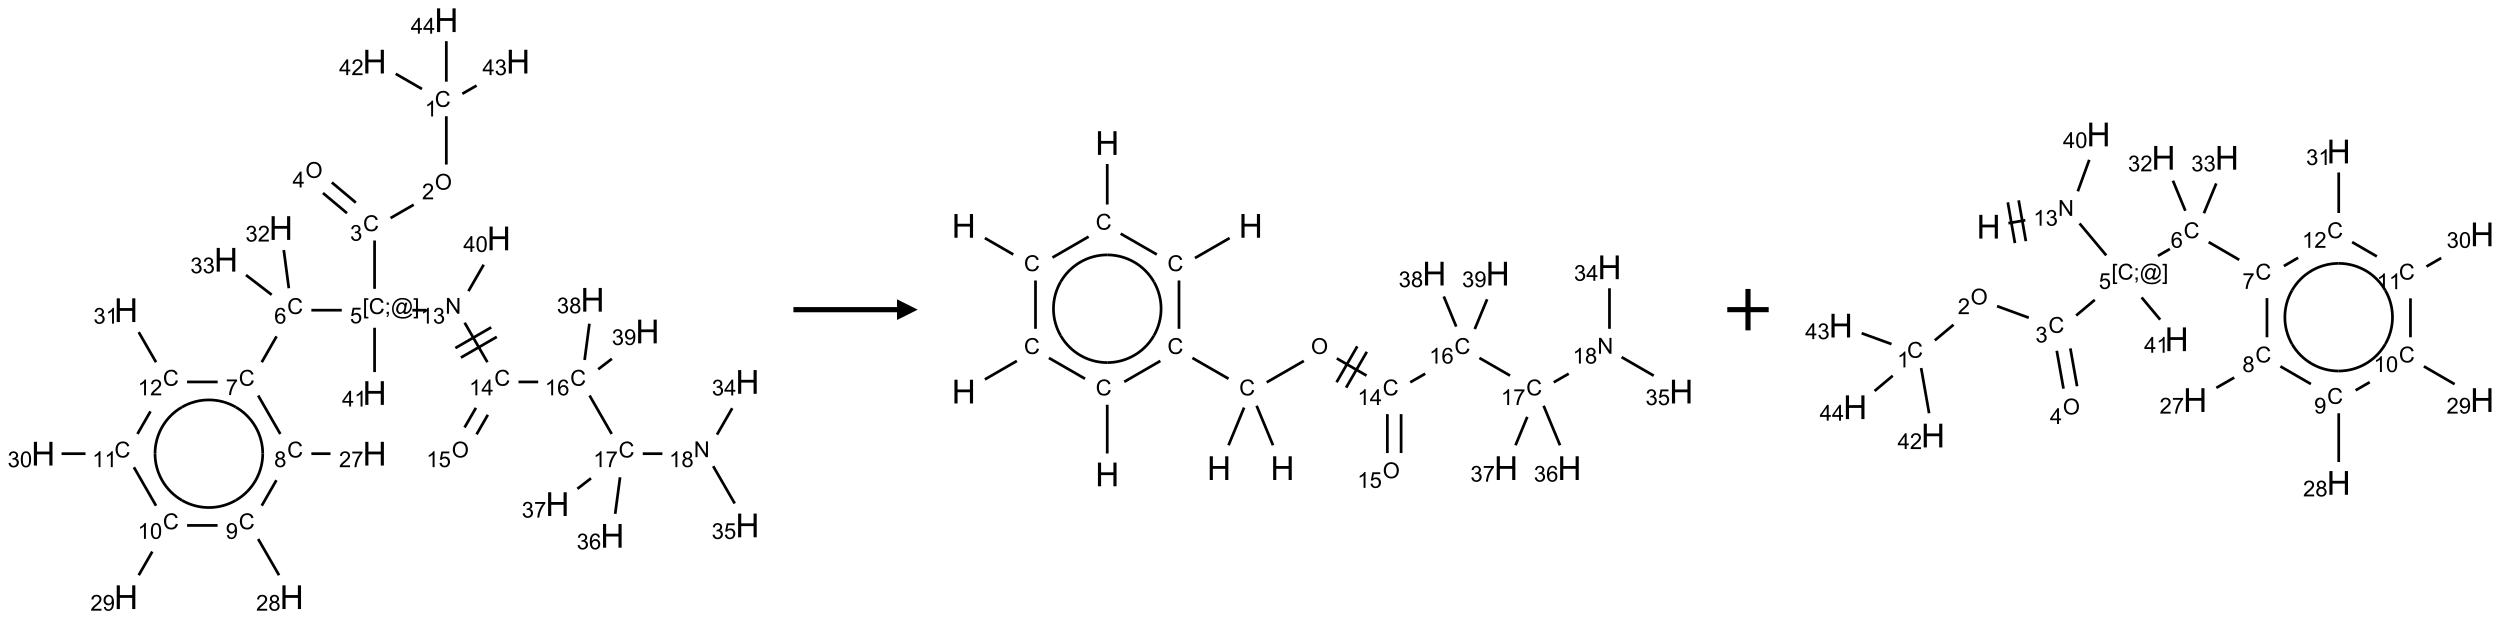 <?xml version="1.0" encoding="UTF-8"?>
<svg xmlns="http://www.w3.org/2000/svg" xmlns:xlink="http://www.w3.org/1999/xlink" width="1207" height="299" viewBox="0 0 1207 299">
<defs>
<g>
<g id="glyph-0-0">
<path d="M 1.332 0 L 1.332 -6.668 L 6.668 -6.668 L 6.668 0 Z M 1.5 -0.168 L 6.5 -0.168 L 6.5 -6.5 L 1.5 -6.5 Z M 1.5 -0.168 "/>
</g>
<g id="glyph-0-1">
<path d="M 6.27 -2.676 L 7.281 -2.422 C 7.07 -1.594 6.688 -0.961 6.137 -0.523 C 5.586 -0.086 4.914 0.129 4.121 0.129 C 3.297 0.129 2.629 -0.039 2.113 -0.371 C 1.598 -0.707 1.203 -1.191 0.934 -1.828 C 0.664 -2.465 0.531 -3.145 0.531 -3.875 C 0.531 -4.672 0.684 -5.363 0.988 -5.957 C 1.293 -6.547 1.723 -6.996 2.285 -7.305 C 2.844 -7.613 3.461 -7.766 4.137 -7.766 C 4.898 -7.766 5.543 -7.57 6.062 -7.184 C 6.582 -6.793 6.945 -6.246 7.152 -5.543 L 6.156 -5.309 C 5.98 -5.863 5.723 -6.266 5.387 -6.52 C 5.051 -6.773 4.625 -6.902 4.113 -6.902 C 3.527 -6.902 3.039 -6.762 2.645 -6.48 C 2.25 -6.199 1.973 -5.82 1.812 -5.348 C 1.652 -4.871 1.574 -4.383 1.574 -3.879 C 1.574 -3.23 1.668 -2.664 1.855 -2.18 C 2.047 -1.695 2.34 -1.332 2.738 -1.094 C 3.137 -0.855 3.57 -0.734 4.035 -0.734 C 4.602 -0.734 5.082 -0.898 5.473 -1.223 C 5.867 -1.551 6.133 -2.035 6.27 -2.676 Z M 6.27 -2.676 "/>
</g>
<g id="glyph-0-2">
<path d="M 3.973 0 L 3.035 0 L 3.035 -5.973 C 2.809 -5.758 2.516 -5.543 2.148 -5.328 C 1.781 -5.113 1.453 -4.953 1.16 -4.844 L 1.16 -5.75 C 1.684 -5.996 2.145 -6.297 2.535 -6.645 C 2.93 -6.996 3.207 -7.336 3.371 -7.668 L 3.973 -7.668 Z M 3.973 0 "/>
</g>
<g id="glyph-0-3">
<path d="M 0.516 -3.719 C 0.516 -4.984 0.855 -5.977 1.535 -6.695 C 2.215 -7.414 3.094 -7.77 4.172 -7.77 C 4.875 -7.77 5.512 -7.602 6.078 -7.266 C 6.645 -6.93 7.074 -6.461 7.371 -5.855 C 7.668 -5.254 7.816 -4.57 7.816 -3.809 C 7.816 -3.035 7.66 -2.34 7.348 -1.73 C 7.035 -1.117 6.594 -0.656 6.02 -0.34 C 5.449 -0.027 4.828 0.129 4.168 0.129 C 3.449 0.129 2.805 -0.043 2.238 -0.391 C 1.672 -0.738 1.246 -1.211 0.953 -1.812 C 0.66 -2.414 0.516 -3.047 0.516 -3.719 Z M 1.559 -3.703 C 1.559 -2.781 1.805 -2.059 2.301 -1.527 C 2.793 -1 3.414 -0.734 4.16 -0.734 C 4.922 -0.734 5.547 -1 6.039 -1.535 C 6.531 -2.07 6.777 -2.828 6.777 -3.812 C 6.777 -4.434 6.672 -4.977 6.461 -5.441 C 6.25 -5.902 5.945 -6.262 5.539 -6.52 C 5.133 -6.773 4.68 -6.902 4.176 -6.902 C 3.461 -6.902 2.848 -6.656 2.332 -6.164 C 1.816 -5.672 1.559 -4.852 1.559 -3.703 Z M 1.559 -3.703 "/>
</g>
<g id="glyph-0-4">
<path d="M 5.371 -0.902 L 5.371 0 L 0.324 0 C 0.316 -0.227 0.352 -0.441 0.434 -0.652 C 0.562 -0.996 0.766 -1.332 1.051 -1.668 C 1.332 -2 1.742 -2.387 2.277 -2.824 C 3.105 -3.504 3.668 -4.043 3.957 -4.441 C 4.25 -4.84 4.395 -5.215 4.395 -5.566 C 4.395 -5.938 4.262 -6.254 3.996 -6.508 C 3.73 -6.762 3.387 -6.891 2.957 -6.891 C 2.508 -6.891 2.145 -6.754 1.875 -6.484 C 1.605 -6.215 1.469 -5.84 1.465 -5.359 L 0.5 -5.457 C 0.566 -6.176 0.812 -6.727 1.246 -7.102 C 1.676 -7.477 2.254 -7.668 2.98 -7.668 C 3.711 -7.668 4.293 -7.465 4.719 -7.059 C 5.145 -6.652 5.359 -6.148 5.359 -5.547 C 5.359 -5.242 5.297 -4.941 5.172 -4.645 C 5.047 -4.352 4.84 -4.039 4.551 -3.715 C 4.262 -3.387 3.777 -2.938 3.105 -2.371 C 2.543 -1.898 2.18 -1.578 2.02 -1.41 C 1.859 -1.242 1.73 -1.07 1.625 -0.902 Z M 5.371 -0.902 "/>
</g>
<g id="glyph-0-5">
<path d="M 0.449 -2.016 L 1.387 -2.141 C 1.492 -1.609 1.676 -1.227 1.934 -0.992 C 2.191 -0.758 2.508 -0.641 2.879 -0.641 C 3.32 -0.641 3.695 -0.793 3.996 -1.098 C 4.301 -1.402 4.453 -1.781 4.453 -2.234 C 4.453 -2.664 4.312 -3.02 4.031 -3.301 C 3.75 -3.578 3.391 -3.719 2.957 -3.719 C 2.781 -3.719 2.562 -3.684 2.297 -3.613 L 2.402 -4.438 C 2.465 -4.43 2.516 -4.426 2.551 -4.426 C 2.949 -4.426 3.312 -4.531 3.629 -4.738 C 3.949 -4.949 4.109 -5.27 4.109 -5.703 C 4.109 -6.047 3.992 -6.332 3.762 -6.559 C 3.527 -6.785 3.227 -6.895 2.859 -6.895 C 2.496 -6.895 2.191 -6.781 1.949 -6.551 C 1.707 -6.324 1.547 -5.98 1.48 -5.52 L 0.543 -5.688 C 0.656 -6.316 0.918 -6.805 1.324 -7.148 C 1.73 -7.492 2.234 -7.668 2.84 -7.668 C 3.254 -7.668 3.641 -7.578 3.988 -7.398 C 4.34 -7.219 4.609 -6.977 4.793 -6.668 C 4.98 -6.359 5.074 -6.031 5.074 -5.684 C 5.074 -5.352 4.984 -5.051 4.809 -4.781 C 4.629 -4.512 4.367 -4.297 4.02 -4.137 C 4.473 -4.031 4.824 -3.816 5.074 -3.488 C 5.324 -3.16 5.449 -2.75 5.449 -2.254 C 5.449 -1.59 5.203 -1.023 4.719 -0.559 C 4.234 -0.098 3.617 0.137 2.875 0.137 C 2.203 0.137 1.648 -0.062 1.207 -0.465 C 0.762 -0.863 0.512 -1.379 0.449 -2.016 Z M 0.449 -2.016 "/>
</g>
<g id="glyph-0-6">
<path d="M 3.449 0 L 3.449 -1.828 L 0.137 -1.828 L 0.137 -2.688 L 3.621 -7.637 L 4.387 -7.637 L 4.387 -2.688 L 5.418 -2.688 L 5.418 -1.828 L 4.387 -1.828 L 4.387 0 Z M 3.449 -2.688 L 3.449 -6.129 L 1.059 -2.688 Z M 3.449 -2.688 "/>
</g>
<g id="glyph-0-7">
<path d="M 0.723 2.121 L 0.723 -7.637 L 2.793 -7.637 L 2.793 -6.859 L 1.66 -6.859 L 1.66 1.344 L 2.793 1.344 L 2.793 2.121 Z M 0.723 2.121 "/>
</g>
<g id="glyph-0-8">
<path d="M 0.949 -4.465 L 0.949 -5.531 L 2.016 -5.531 L 2.016 -4.465 Z M 0.949 0 L 0.949 -1.066 L 2.016 -1.066 L 2.016 0 C 2.016 0.391 1.945 0.711 1.809 0.949 C 1.668 1.191 1.449 1.379 1.145 1.512 L 0.887 1.109 C 1.082 1.023 1.23 0.895 1.324 0.727 C 1.418 0.559 1.469 0.316 1.48 0 Z M 0.949 0 "/>
</g>
<g id="glyph-0-9">
<path d="M 6.047 -0.848 C 5.82 -0.59 5.57 -0.379 5.289 -0.223 C 5.008 -0.062 4.73 0.016 4.449 0.016 C 4.141 0.016 3.84 -0.074 3.547 -0.254 C 3.254 -0.434 3.02 -0.715 2.836 -1.09 C 2.652 -1.465 2.562 -1.875 2.562 -2.324 C 2.562 -2.875 2.703 -3.43 2.988 -3.98 C 3.27 -4.535 3.621 -4.953 4.043 -5.23 C 4.461 -5.508 4.871 -5.645 5.266 -5.645 C 5.566 -5.645 5.855 -5.566 6.129 -5.41 C 6.402 -5.25 6.641 -5.012 6.84 -4.688 L 7.016 -5.496 L 7.949 -5.496 L 7.199 -2 C 7.094 -1.516 7.043 -1.246 7.043 -1.191 C 7.043 -1.098 7.078 -1.02 7.148 -0.949 C 7.219 -0.883 7.305 -0.848 7.406 -0.848 C 7.59 -0.848 7.832 -0.953 8.129 -1.168 C 8.527 -1.445 8.84 -1.816 9.07 -2.285 C 9.301 -2.75 9.418 -3.234 9.418 -3.73 C 9.418 -4.309 9.27 -4.852 8.973 -5.355 C 8.676 -5.859 8.23 -6.262 7.645 -6.562 C 7.055 -6.863 6.406 -7.016 5.691 -7.016 C 4.879 -7.016 4.137 -6.824 3.465 -6.445 C 2.793 -6.066 2.273 -5.52 1.902 -4.809 C 1.535 -4.098 1.348 -3.34 1.348 -2.527 C 1.348 -1.676 1.535 -0.941 1.902 -0.328 C 2.273 0.285 2.809 0.742 3.508 1.035 C 4.207 1.328 4.984 1.473 5.832 1.473 C 6.742 1.473 7.504 1.32 8.121 1.016 C 8.734 0.711 9.195 0.34 9.5 -0.098 L 10.441 -0.098 C 10.266 0.266 9.961 0.637 9.531 1.016 C 9.102 1.395 8.59 1.695 7.996 1.914 C 7.402 2.133 6.688 2.246 5.848 2.246 C 5.078 2.246 4.367 2.145 3.715 1.949 C 3.066 1.75 2.512 1.453 2.051 1.055 C 1.594 0.656 1.25 0.199 1.016 -0.316 C 0.723 -0.973 0.578 -1.684 0.578 -2.441 C 0.578 -3.289 0.75 -4.098 1.098 -4.863 C 1.523 -5.805 2.125 -6.527 2.902 -7.027 C 3.684 -7.527 4.629 -7.777 5.738 -7.777 C 6.602 -7.777 7.375 -7.602 8.059 -7.246 C 8.746 -6.895 9.285 -6.371 9.684 -5.672 C 10.02 -5.07 10.188 -4.418 10.188 -3.715 C 10.188 -2.707 9.832 -1.812 9.125 -1.031 C 8.492 -0.328 7.801 0.02 7.051 0.02 C 6.812 0.02 6.617 -0.016 6.473 -0.09 C 6.324 -0.16 6.215 -0.266 6.145 -0.402 C 6.102 -0.488 6.066 -0.637 6.047 -0.848 Z M 3.527 -2.262 C 3.527 -1.785 3.641 -1.414 3.863 -1.152 C 4.09 -0.887 4.348 -0.754 4.641 -0.754 C 4.836 -0.754 5.039 -0.812 5.254 -0.93 C 5.469 -1.047 5.676 -1.219 5.871 -1.449 C 6.066 -1.676 6.23 -1.969 6.355 -2.32 C 6.48 -2.672 6.543 -3.027 6.543 -3.379 C 6.543 -3.852 6.426 -4.219 6.191 -4.48 C 5.957 -4.738 5.672 -4.871 5.332 -4.871 C 5.109 -4.871 4.902 -4.812 4.707 -4.699 C 4.512 -4.586 4.32 -4.406 4.137 -4.156 C 3.953 -3.906 3.805 -3.602 3.691 -3.246 C 3.582 -2.887 3.527 -2.559 3.527 -2.262 Z M 3.527 -2.262 "/>
</g>
<g id="glyph-0-10">
<path d="M 2.27 2.121 L 0.203 2.121 L 0.203 1.344 L 1.332 1.344 L 1.332 -6.859 L 0.203 -6.859 L 0.203 -7.637 L 2.27 -7.637 Z M 2.27 2.121 "/>
</g>
<g id="glyph-0-11">
<path d="M 0.441 -2 L 1.426 -2.082 C 1.5 -1.605 1.668 -1.242 1.934 -1.004 C 2.199 -0.762 2.52 -0.641 2.895 -0.641 C 3.348 -0.641 3.73 -0.812 4.043 -1.152 C 4.355 -1.492 4.512 -1.941 4.512 -2.504 C 4.512 -3.039 4.359 -3.461 4.059 -3.77 C 3.758 -4.078 3.367 -4.234 2.879 -4.234 C 2.578 -4.234 2.305 -4.164 2.062 -4.027 C 1.82 -3.891 1.629 -3.715 1.488 -3.496 L 0.609 -3.609 L 1.348 -7.531 L 5.145 -7.531 L 5.145 -6.637 L 2.098 -6.637 L 1.688 -4.582 C 2.145 -4.902 2.625 -5.062 3.129 -5.062 C 3.797 -5.062 4.359 -4.832 4.816 -4.371 C 5.277 -3.91 5.504 -3.312 5.504 -2.59 C 5.504 -1.898 5.305 -1.301 4.902 -0.797 C 4.41 -0.18 3.742 0.129 2.895 0.129 C 2.199 0.129 1.633 -0.062 1.195 -0.453 C 0.758 -0.844 0.504 -1.359 0.441 -2 Z M 0.441 -2 "/>
</g>
<g id="glyph-0-12">
<path d="M 5.309 -5.766 L 4.375 -5.691 C 4.293 -6.059 4.172 -6.328 4.02 -6.496 C 3.766 -6.762 3.453 -6.895 3.082 -6.895 C 2.785 -6.895 2.523 -6.812 2.297 -6.645 C 2 -6.43 1.77 -6.117 1.598 -5.703 C 1.43 -5.289 1.34 -4.703 1.332 -3.938 C 1.559 -4.281 1.836 -4.535 2.16 -4.703 C 2.488 -4.871 2.828 -4.953 3.188 -4.953 C 3.812 -4.953 4.344 -4.723 4.785 -4.262 C 5.223 -3.801 5.441 -3.207 5.441 -2.48 C 5.441 -2 5.34 -1.555 5.133 -1.145 C 4.926 -0.73 4.641 -0.418 4.281 -0.199 C 3.922 0.02 3.512 0.129 3.051 0.129 C 2.27 0.129 1.633 -0.156 1.141 -0.73 C 0.648 -1.305 0.402 -2.254 0.402 -3.574 C 0.402 -5.051 0.672 -6.121 1.219 -6.793 C 1.695 -7.375 2.336 -7.668 3.141 -7.668 C 3.742 -7.668 4.234 -7.5 4.617 -7.16 C 5 -6.824 5.23 -6.359 5.309 -5.766 Z M 1.48 -2.473 C 1.48 -2.152 1.547 -1.844 1.684 -1.547 C 1.82 -1.25 2.016 -1.027 2.262 -0.871 C 2.508 -0.719 2.766 -0.641 3.035 -0.641 C 3.434 -0.641 3.773 -0.801 4.059 -1.121 C 4.344 -1.441 4.484 -1.875 4.484 -2.422 C 4.484 -2.949 4.344 -3.367 4.062 -3.668 C 3.781 -3.973 3.426 -4.125 3 -4.125 C 2.578 -4.125 2.219 -3.973 1.922 -3.668 C 1.625 -3.363 1.48 -2.969 1.48 -2.473 Z M 1.48 -2.473 "/>
</g>
<g id="glyph-0-13">
<path d="M 0.504 -6.637 L 0.504 -7.535 L 5.449 -7.535 L 5.449 -6.809 C 4.961 -6.289 4.48 -5.602 4.004 -4.746 C 3.527 -3.887 3.156 -3.004 2.895 -2.098 C 2.707 -1.461 2.59 -0.762 2.535 0 L 1.574 0 C 1.582 -0.602 1.703 -1.328 1.926 -2.176 C 2.152 -3.027 2.477 -3.848 2.898 -4.637 C 3.32 -5.426 3.77 -6.094 4.246 -6.637 Z M 0.504 -6.637 "/>
</g>
<g id="glyph-0-14">
<path d="M 1.887 -4.141 C 1.496 -4.281 1.207 -4.484 1.02 -4.75 C 0.832 -5.016 0.738 -5.328 0.738 -5.699 C 0.738 -6.254 0.938 -6.719 1.34 -7.098 C 1.738 -7.477 2.27 -7.668 2.934 -7.668 C 3.598 -7.668 4.137 -7.473 4.543 -7.086 C 4.949 -6.699 5.152 -6.227 5.152 -5.672 C 5.152 -5.316 5.059 -5.008 4.871 -4.746 C 4.688 -4.484 4.406 -4.281 4.027 -4.141 C 4.496 -3.988 4.852 -3.742 5.098 -3.402 C 5.34 -3.062 5.465 -2.656 5.465 -2.184 C 5.465 -1.531 5.234 -0.98 4.77 -0.535 C 4.309 -0.09 3.703 0.129 2.949 0.129 C 2.195 0.129 1.586 -0.094 1.125 -0.539 C 0.664 -0.984 0.434 -1.543 0.434 -2.207 C 0.434 -2.703 0.559 -3.121 0.809 -3.457 C 1.062 -3.793 1.422 -4.02 1.887 -4.141 Z M 1.699 -5.73 C 1.699 -5.367 1.812 -5.074 2.047 -4.844 C 2.281 -4.613 2.582 -4.5 2.953 -4.5 C 3.312 -4.5 3.609 -4.613 3.84 -4.84 C 4.07 -5.066 4.188 -5.348 4.188 -5.676 C 4.188 -6.02 4.07 -6.309 3.832 -6.543 C 3.594 -6.777 3.297 -6.895 2.941 -6.895 C 2.586 -6.895 2.289 -6.781 2.051 -6.551 C 1.816 -6.324 1.699 -6.047 1.699 -5.73 Z M 1.395 -2.203 C 1.395 -1.938 1.461 -1.676 1.586 -1.426 C 1.711 -1.176 1.902 -0.984 2.152 -0.848 C 2.402 -0.711 2.672 -0.641 2.957 -0.641 C 3.406 -0.641 3.777 -0.785 4.066 -1.074 C 4.359 -1.363 4.504 -1.727 4.504 -2.172 C 4.504 -2.625 4.355 -2.996 4.055 -3.293 C 3.754 -3.586 3.379 -3.734 2.926 -3.734 C 2.484 -3.734 2.121 -3.59 1.832 -3.297 C 1.543 -3.004 1.395 -2.641 1.395 -2.203 Z M 1.395 -2.203 "/>
</g>
<g id="glyph-0-15">
<path d="M 0.582 -1.766 L 1.484 -1.848 C 1.562 -1.426 1.707 -1.117 1.922 -0.926 C 2.137 -0.734 2.414 -0.641 2.75 -0.641 C 3.039 -0.641 3.289 -0.707 3.508 -0.84 C 3.727 -0.973 3.902 -1.148 4.043 -1.367 C 4.18 -1.586 4.297 -1.887 4.391 -2.262 C 4.484 -2.637 4.531 -3.016 4.531 -3.406 C 4.531 -3.449 4.531 -3.512 4.527 -3.594 C 4.34 -3.297 4.082 -3.055 3.758 -2.867 C 3.434 -2.68 3.082 -2.59 2.703 -2.59 C 2.07 -2.59 1.535 -2.816 1.098 -3.277 C 0.66 -3.734 0.441 -4.34 0.441 -5.09 C 0.441 -5.863 0.672 -6.484 1.129 -6.957 C 1.586 -7.43 2.156 -7.668 2.844 -7.668 C 3.34 -7.668 3.793 -7.531 4.207 -7.266 C 4.617 -7 4.93 -6.617 5.145 -6.121 C 5.355 -5.629 5.465 -4.91 5.465 -3.973 C 5.465 -2.996 5.359 -2.223 5.145 -1.645 C 4.934 -1.066 4.617 -0.625 4.199 -0.324 C 3.781 -0.02 3.293 0.129 2.73 0.129 C 2.133 0.129 1.645 -0.035 1.266 -0.367 C 0.887 -0.699 0.66 -1.164 0.582 -1.766 Z M 4.422 -5.137 C 4.422 -5.676 4.277 -6.102 3.992 -6.418 C 3.707 -6.734 3.359 -6.891 2.957 -6.891 C 2.543 -6.891 2.18 -6.719 1.871 -6.379 C 1.562 -6.039 1.406 -5.598 1.406 -5.059 C 1.406 -4.57 1.555 -4.176 1.848 -3.871 C 2.141 -3.566 2.5 -3.418 2.934 -3.418 C 3.367 -3.418 3.723 -3.57 4.004 -3.871 C 4.281 -4.176 4.422 -4.598 4.422 -5.137 Z M 4.422 -5.137 "/>
</g>
<g id="glyph-0-16">
<path d="M 0.441 -3.766 C 0.441 -4.668 0.535 -5.395 0.723 -5.945 C 0.906 -6.496 1.184 -6.922 1.551 -7.219 C 1.918 -7.516 2.375 -7.668 2.934 -7.668 C 3.344 -7.668 3.703 -7.586 4.012 -7.418 C 4.32 -7.254 4.574 -7.016 4.777 -6.707 C 4.977 -6.395 5.137 -6.016 5.25 -5.57 C 5.363 -5.125 5.422 -4.523 5.422 -3.766 C 5.422 -2.871 5.328 -2.148 5.145 -1.598 C 4.961 -1.047 4.688 -0.621 4.32 -0.32 C 3.953 -0.02 3.492 0.129 2.934 0.129 C 2.195 0.129 1.617 -0.133 1.199 -0.66 C 0.695 -1.297 0.441 -2.332 0.441 -3.766 Z M 1.406 -3.766 C 1.406 -2.512 1.555 -1.68 1.848 -1.262 C 2.141 -0.848 2.5 -0.641 2.934 -0.641 C 3.363 -0.641 3.727 -0.848 4.02 -1.266 C 4.312 -1.684 4.457 -2.516 4.457 -3.766 C 4.457 -5.023 4.312 -5.859 4.02 -6.27 C 3.727 -6.684 3.359 -6.891 2.922 -6.891 C 2.492 -6.891 2.148 -6.707 1.891 -6.344 C 1.566 -5.879 1.406 -5.02 1.406 -3.766 Z M 1.406 -3.766 "/>
</g>
<g id="glyph-0-17">
<path d="M 0.812 0 L 0.812 -7.637 L 1.848 -7.637 L 5.859 -1.641 L 5.859 -7.637 L 6.828 -7.637 L 6.828 0 L 5.793 0 L 1.781 -6 L 1.781 0 Z M 0.812 0 "/>
</g>
<g id="glyph-1-0">
<path d="M 2 0 L 2 -10 L 10 -10 L 10 0 Z M 2.25 -0.25 L 9.75 -0.25 L 9.75 -9.75 L 2.25 -9.75 Z M 2.25 -0.25 "/>
</g>
<g id="glyph-1-1">
<path d="M 1.281 0 L 1.281 -11.453 L 2.797 -11.453 L 2.797 -6.75 L 8.75 -6.75 L 8.75 -11.453 L 10.266 -11.453 L 10.266 0 L 8.75 0 L 8.75 -5.398 L 2.797 -5.398 L 2.797 0 Z M 1.281 0 "/>
</g>
</g>
</defs>
<path fill="none" stroke-width="0.033" stroke-linecap="butt" stroke-linejoin="miter" stroke="rgb(0%, 0%, 0%)" stroke-opacity="1" stroke-miterlimit="10" d="M 4.866 1.159 L 4.866 1.742 " transform="matrix(40, 0, 0, 40, 20.846, 9.758)"/>
<path fill="none" stroke-width="0.033" stroke-linecap="butt" stroke-linejoin="miter" stroke="rgb(0%, 0%, 0%)" stroke-opacity="1" stroke-miterlimit="10" d="M 4.472 2.227 L 4.193 2.388 " transform="matrix(40, 0, 0, 40, 20.846, 9.758)"/>
<path fill="none" stroke-width="0.033" stroke-linecap="butt" stroke-linejoin="miter" stroke="rgb(0%, 0%, 0%)" stroke-opacity="1" stroke-miterlimit="10" d="M 3.774 2.202 L 3.484 1.958 " transform="matrix(40, 0, 0, 40, 20.846, 9.758)"/>
<path fill="none" stroke-width="0.033" stroke-linecap="butt" stroke-linejoin="miter" stroke="rgb(0%, 0%, 0%)" stroke-opacity="1" stroke-miterlimit="10" d="M 3.667 2.329 L 3.377 2.086 " transform="matrix(40, 0, 0, 40, 20.846, 9.758)"/>
<path fill="none" stroke-width="0.033" stroke-linecap="butt" stroke-linejoin="miter" stroke="rgb(0%, 0%, 0%)" stroke-opacity="1" stroke-miterlimit="10" d="M 4 2.659 L 4 3.242 " transform="matrix(40, 0, 0, 40, 20.846, 9.758)"/>
<path fill="none" stroke-width="0.033" stroke-linecap="butt" stroke-linejoin="miter" stroke="rgb(0%, 0%, 0%)" stroke-opacity="1" stroke-miterlimit="10" d="M 3.604 3.5 L 3.237 3.5 " transform="matrix(40, 0, 0, 40, 20.846, 9.758)"/>
<path fill="none" stroke-width="0.033" stroke-linecap="butt" stroke-linejoin="miter" stroke="rgb(0%, 0%, 0%)" stroke-opacity="1" stroke-miterlimit="10" d="M 2.817 3.816 L 2.638 4.128 " transform="matrix(40, 0, 0, 40, 20.846, 9.758)"/>
<path fill="none" stroke-width="0.033" stroke-linecap="butt" stroke-linejoin="miter" stroke="rgb(0%, 0%, 0%)" stroke-opacity="1" stroke-miterlimit="10" d="M 2.595 4.53 L 2.862 4.994 " transform="matrix(40, 0, 0, 40, 20.846, 9.758)"/>
<path fill="none" stroke-width="0.033" stroke-linecap="butt" stroke-linejoin="miter" stroke="rgb(0%, 0%, 0%)" stroke-opacity="1" stroke-miterlimit="10" d="M 3.237 5.232 L 3.468 5.232 " transform="matrix(40, 0, 0, 40, 20.846, 9.758)"/>
<path fill="none" stroke-width="0.033" stroke-linecap="butt" stroke-linejoin="miter" stroke="rgb(0%, 0%, 0%)" stroke-opacity="1" stroke-miterlimit="10" d="M 2.815 5.552 L 2.638 5.86 " transform="matrix(40, 0, 0, 40, 20.846, 9.758)"/>
<path fill="none" stroke-width="0.033" stroke-linecap="butt" stroke-linejoin="miter" stroke="rgb(0%, 0%, 0%)" stroke-opacity="1" stroke-miterlimit="10" d="M 2.595 6.262 L 2.847 6.699 " transform="matrix(40, 0, 0, 40, 20.846, 9.758)"/>
<path fill="none" stroke-width="0.033" stroke-linecap="butt" stroke-linejoin="miter" stroke="rgb(0%, 0%, 0%)" stroke-opacity="1" stroke-miterlimit="10" d="M 2.105 6.098 L 1.737 6.098 " transform="matrix(40, 0, 0, 40, 20.846, 9.758)"/>
<path fill="none" stroke-width="0.033" stroke-linecap="butt" stroke-linejoin="miter" stroke="rgb(0%, 0%, 0%)" stroke-opacity="1" stroke-miterlimit="10" d="M 1.317 6.414 L 1.153 6.699 " transform="matrix(40, 0, 0, 40, 20.846, 9.758)"/>
<path fill="none" stroke-width="0.033" stroke-linecap="butt" stroke-linejoin="miter" stroke="rgb(0%, 0%, 0%)" stroke-opacity="1" stroke-miterlimit="10" d="M 1.362 5.86 L 1.095 5.396 " transform="matrix(40, 0, 0, 40, 20.846, 9.758)"/>
<path fill="none" stroke-width="0.033" stroke-linecap="butt" stroke-linejoin="miter" stroke="rgb(0%, 0%, 0%)" stroke-opacity="1" stroke-miterlimit="10" d="M 0.511 5.232 L 0.222 5.232 " transform="matrix(40, 0, 0, 40, 20.846, 9.758)"/>
<path fill="none" stroke-width="0.033" stroke-linecap="butt" stroke-linejoin="miter" stroke="rgb(0%, 0%, 0%)" stroke-opacity="1" stroke-miterlimit="10" d="M 1.138 4.994 L 1.295 4.721 " transform="matrix(40, 0, 0, 40, 20.846, 9.758)"/>
<path fill="none" stroke-width="0.033" stroke-linecap="butt" stroke-linejoin="miter" stroke="rgb(0%, 0%, 0%)" stroke-opacity="1" stroke-miterlimit="10" d="M 1.737 4.366 L 2.106 4.366 " transform="matrix(40, 0, 0, 40, 20.846, 9.758)"/>
<path fill="none" stroke-width="0.033" stroke-linecap="butt" stroke-linejoin="miter" stroke="rgb(0%, 0%, 0%)" stroke-opacity="1" stroke-miterlimit="10" d="M 1.362 4.128 L 1.153 3.765 " transform="matrix(40, 0, 0, 40, 20.846, 9.758)"/>
<path fill="none" stroke-width="0.033" stroke-linecap="butt" stroke-linejoin="miter" stroke="rgb(0%, 0%, 0%)" stroke-opacity="1" stroke-miterlimit="10" d="M 2.965 3.235 L 2.904 2.774 " transform="matrix(40, 0, 0, 40, 20.846, 9.758)"/>
<path fill="none" stroke-width="0.033" stroke-linecap="butt" stroke-linejoin="miter" stroke="rgb(0%, 0%, 0%)" stroke-opacity="1" stroke-miterlimit="10" d="M 2.758 3.314 L 2.448 3.076 " transform="matrix(40, 0, 0, 40, 20.846, 9.758)"/>
<path fill="none" stroke-width="0.033" stroke-linecap="butt" stroke-linejoin="miter" stroke="rgb(0%, 0%, 0%)" stroke-opacity="1" stroke-miterlimit="10" d="M 4.456 3.5 L 4.622 3.5 " transform="matrix(40, 0, 0, 40, 20.846, 9.758)"/>
<path fill="none" stroke-width="0.033" stroke-linecap="butt" stroke-linejoin="miter" stroke="rgb(0%, 0%, 0%)" stroke-opacity="1" stroke-miterlimit="10" d="M 5.087 3.651 L 5.362 4.128 " transform="matrix(40, 0, 0, 40, 20.846, 9.758)"/>
<path fill="none" stroke-width="0.033" stroke-linecap="butt" stroke-linejoin="miter" stroke="rgb(0%, 0%, 0%)" stroke-opacity="1" stroke-miterlimit="10" d="M 5.042 4.072 L 5.475 3.822 " transform="matrix(40, 0, 0, 40, 20.846, 9.758)"/>
<path fill="none" stroke-width="0.033" stroke-linecap="butt" stroke-linejoin="miter" stroke="rgb(0%, 0%, 0%)" stroke-opacity="1" stroke-miterlimit="10" d="M 4.975 3.957 L 5.408 3.707 " transform="matrix(40, 0, 0, 40, 20.846, 9.758)"/>
<path fill="none" stroke-width="0.033" stroke-linecap="butt" stroke-linejoin="miter" stroke="rgb(0%, 0%, 0%)" stroke-opacity="1" stroke-miterlimit="10" d="M 5.223 4.679 L 5.086 4.916 " transform="matrix(40, 0, 0, 40, 20.846, 9.758)"/>
<path fill="none" stroke-width="0.033" stroke-linecap="butt" stroke-linejoin="miter" stroke="rgb(0%, 0%, 0%)" stroke-opacity="1" stroke-miterlimit="10" d="M 5.367 4.763 L 5.231 4.999 " transform="matrix(40, 0, 0, 40, 20.846, 9.758)"/>
<path fill="none" stroke-width="0.033" stroke-linecap="butt" stroke-linejoin="miter" stroke="rgb(0%, 0%, 0%)" stroke-opacity="1" stroke-miterlimit="10" d="M 5.737 4.366 L 5.975 4.366 " transform="matrix(40, 0, 0, 40, 20.846, 9.758)"/>
<path fill="none" stroke-width="0.033" stroke-linecap="butt" stroke-linejoin="miter" stroke="rgb(0%, 0%, 0%)" stroke-opacity="1" stroke-miterlimit="10" d="M 6.595 4.53 L 6.862 4.994 " transform="matrix(40, 0, 0, 40, 20.846, 9.758)"/>
<path fill="none" stroke-width="0.033" stroke-linecap="butt" stroke-linejoin="miter" stroke="rgb(0%, 0%, 0%)" stroke-opacity="1" stroke-miterlimit="10" d="M 7.237 5.232 L 7.474 5.232 " transform="matrix(40, 0, 0, 40, 20.846, 9.758)"/>
<path fill="none" stroke-width="0.033" stroke-linecap="butt" stroke-linejoin="miter" stroke="rgb(0%, 0%, 0%)" stroke-opacity="1" stroke-miterlimit="10" d="M 8.133 5.002 L 8.317 4.683 " transform="matrix(40, 0, 0, 40, 20.846, 9.758)"/>
<path fill="none" stroke-width="0.033" stroke-linecap="butt" stroke-linejoin="miter" stroke="rgb(0%, 0%, 0%)" stroke-opacity="1" stroke-miterlimit="10" d="M 8.087 5.383 L 8.347 5.833 " transform="matrix(40, 0, 0, 40, 20.846, 9.758)"/>
<path fill="none" stroke-width="0.033" stroke-linecap="butt" stroke-linejoin="miter" stroke="rgb(0%, 0%, 0%)" stroke-opacity="1" stroke-miterlimit="10" d="M 6.963 5.517 L 6.904 5.958 " transform="matrix(40, 0, 0, 40, 20.846, 9.758)"/>
<path fill="none" stroke-width="0.033" stroke-linecap="butt" stroke-linejoin="miter" stroke="rgb(0%, 0%, 0%)" stroke-opacity="1" stroke-miterlimit="10" d="M 6.612 5.529 L 6.448 5.656 " transform="matrix(40, 0, 0, 40, 20.846, 9.758)"/>
<path fill="none" stroke-width="0.033" stroke-linecap="butt" stroke-linejoin="miter" stroke="rgb(0%, 0%, 0%)" stroke-opacity="1" stroke-miterlimit="10" d="M 6.535 4.101 L 6.593 3.663 " transform="matrix(40, 0, 0, 40, 20.846, 9.758)"/>
<path fill="none" stroke-width="0.033" stroke-linecap="butt" stroke-linejoin="miter" stroke="rgb(0%, 0%, 0%)" stroke-opacity="1" stroke-miterlimit="10" d="M 6.699 4.213 L 6.864 4.087 " transform="matrix(40, 0, 0, 40, 20.846, 9.758)"/>
<path fill="none" stroke-width="0.033" stroke-linecap="butt" stroke-linejoin="miter" stroke="rgb(0%, 0%, 0%)" stroke-opacity="1" stroke-miterlimit="10" d="M 5.133 3.27 L 5.317 2.951 " transform="matrix(40, 0, 0, 40, 20.846, 9.758)"/>
<path fill="none" stroke-width="0.033" stroke-linecap="butt" stroke-linejoin="miter" stroke="rgb(0%, 0%, 0%)" stroke-opacity="1" stroke-miterlimit="10" d="M 4 3.712 L 4 4.247 " transform="matrix(40, 0, 0, 40, 20.846, 9.758)"/>
<path fill="none" stroke-width="0.033" stroke-linecap="butt" stroke-linejoin="miter" stroke="rgb(0%, 0%, 0%)" stroke-opacity="1" stroke-miterlimit="10" d="M 4.572 0.83 L 4.255 0.647 " transform="matrix(40, 0, 0, 40, 20.846, 9.758)"/>
<path fill="none" stroke-width="0.033" stroke-linecap="butt" stroke-linejoin="miter" stroke="rgb(0%, 0%, 0%)" stroke-opacity="1" stroke-miterlimit="10" d="M 5.059 0.888 L 5.231 0.789 " transform="matrix(40, 0, 0, 40, 20.846, 9.758)"/>
<path fill="none" stroke-width="0.033" stroke-linecap="butt" stroke-linejoin="miter" stroke="rgb(0%, 0%, 0%)" stroke-opacity="1" stroke-miterlimit="10" d="M 4.866 0.742 L 4.866 0.253 " transform="matrix(40, 0, 0, 40, 20.846, 9.758)"/>
<path fill="none" stroke-width="0.033" stroke-linecap="butt" stroke-linejoin="miter" stroke="rgb(0%, 0%, 0%)" stroke-opacity="1" stroke-miterlimit="10" d="M 2.325 4.67 C 2.526 4.786 2.65 5 2.65 5.232 " transform="matrix(40, 0, 0, 40, 20.846, 9.758)"/>
<path fill="none" stroke-width="0.033" stroke-linecap="butt" stroke-linejoin="miter" stroke="rgb(0%, 0%, 0%)" stroke-opacity="1" stroke-miterlimit="10" d="M 1.675 4.67 C 1.876 4.554 2.124 4.554 2.325 4.67 " transform="matrix(40, 0, 0, 40, 20.846, 9.758)"/>
<path fill="none" stroke-width="0.033" stroke-linecap="butt" stroke-linejoin="miter" stroke="rgb(0%, 0%, 0%)" stroke-opacity="1" stroke-miterlimit="10" d="M 1.35 5.232 C 1.35 5 1.474 4.786 1.675 4.67 " transform="matrix(40, 0, 0, 40, 20.846, 9.758)"/>
<path fill="none" stroke-width="0.033" stroke-linecap="butt" stroke-linejoin="miter" stroke="rgb(0%, 0%, 0%)" stroke-opacity="1" stroke-miterlimit="10" d="M 1.675 5.795 C 1.474 5.679 1.35 5.464 1.35 5.232 " transform="matrix(40, 0, 0, 40, 20.846, 9.758)"/>
<path fill="none" stroke-width="0.033" stroke-linecap="butt" stroke-linejoin="miter" stroke="rgb(0%, 0%, 0%)" stroke-opacity="1" stroke-miterlimit="10" d="M 2.325 5.795 C 2.124 5.911 1.876 5.911 1.675 5.795 " transform="matrix(40, 0, 0, 40, 20.846, 9.758)"/>
<path fill="none" stroke-width="0.033" stroke-linecap="butt" stroke-linejoin="miter" stroke="rgb(0%, 0%, 0%)" stroke-opacity="1" stroke-miterlimit="10" d="M 2.65 5.232 C 2.65 5.464 2.526 5.679 2.325 5.795 " transform="matrix(40, 0, 0, 40, 20.846, 9.758)"/>
<g fill="rgb(0%, 0%, 0%)" fill-opacity="1">
<use xlink:href="#glyph-0-1" x="209.895" y="51.602"/>
</g>
<g fill="rgb(0%, 0%, 0%)" fill-opacity="1">
<use xlink:href="#glyph-0-2" x="205.117" y="56.238"/>
</g>
<g fill="rgb(0%, 0%, 0%)" fill-opacity="1">
<use xlink:href="#glyph-0-3" x="209.91" y="91.605"/>
</g>
<g fill="rgb(0%, 0%, 0%)" fill-opacity="1">
<use xlink:href="#glyph-0-4" x="203.723" y="96.238"/>
</g>
<g fill="rgb(0%, 0%, 0%)" fill-opacity="1">
<use xlink:href="#glyph-0-1" x="175.254" y="111.602"/>
</g>
<g fill="rgb(0%, 0%, 0%)" fill-opacity="1">
<use xlink:href="#glyph-0-5" x="169" y="116.238"/>
</g>
<g fill="rgb(0%, 0%, 0%)" fill-opacity="1">
<use xlink:href="#glyph-0-3" x="147.449" y="85.895"/>
</g>
<g fill="rgb(0%, 0%, 0%)" fill-opacity="1">
<use xlink:href="#glyph-0-6" x="141.215" y="90.496"/>
</g>
<g fill="rgb(0%, 0%, 0%)" fill-opacity="1">
<use xlink:href="#glyph-0-7" x="175.059" y="151.609"/>
<use xlink:href="#glyph-0-1" x="178.022" y="151.609"/>
<use xlink:href="#glyph-0-8" x="185.725" y="151.609"/>
<use xlink:href="#glyph-0-9" x="188.689" y="151.609"/>
<use xlink:href="#glyph-0-10" x="199.517" y="151.609"/>
</g>
<g fill="rgb(0%, 0%, 0%)" fill-opacity="1">
<use xlink:href="#glyph-0-11" x="168.941" y="156.105"/>
</g>
<g fill="rgb(0%, 0%, 0%)" fill-opacity="1">
<use xlink:href="#glyph-0-1" x="138.629" y="151.602"/>
</g>
<g fill="rgb(0%, 0%, 0%)" fill-opacity="1">
<use xlink:href="#glyph-0-12" x="132.383" y="156.238"/>
</g>
<g fill="rgb(0%, 0%, 0%)" fill-opacity="1">
<use xlink:href="#glyph-0-1" x="115.254" y="186.242"/>
</g>
<g fill="rgb(0%, 0%, 0%)" fill-opacity="1">
<use xlink:href="#glyph-0-13" x="109" y="190.75"/>
</g>
<g fill="rgb(0%, 0%, 0%)" fill-opacity="1">
<use xlink:href="#glyph-0-1" x="138.629" y="220.883"/>
</g>
<g fill="rgb(0%, 0%, 0%)" fill-opacity="1">
<use xlink:href="#glyph-0-14" x="132.359" y="225.52"/>
</g>
<g fill="rgb(0%, 0%, 0%)" fill-opacity="1">
<use xlink:href="#glyph-1-1" x="175.074" y="224.766"/>
</g>
<g fill="rgb(0%, 0%, 0%)" fill-opacity="1">
<use xlink:href="#glyph-0-4" x="163.641" y="225.559"/>
<use xlink:href="#glyph-0-13" x="169.573" y="225.559"/>
</g>
<g fill="rgb(0%, 0%, 0%)" fill-opacity="1">
<use xlink:href="#glyph-0-1" x="115.254" y="255.527"/>
</g>
<g fill="rgb(0%, 0%, 0%)" fill-opacity="1">
<use xlink:href="#glyph-0-15" x="108.984" y="260.16"/>
</g>
<g fill="rgb(0%, 0%, 0%)" fill-opacity="1">
<use xlink:href="#glyph-1-1" x="135.074" y="294.051"/>
</g>
<g fill="rgb(0%, 0%, 0%)" fill-opacity="1">
<use xlink:href="#glyph-0-4" x="123.625" y="294.84"/>
<use xlink:href="#glyph-0-14" x="129.557" y="294.84"/>
</g>
<g fill="rgb(0%, 0%, 0%)" fill-opacity="1">
<use xlink:href="#glyph-0-1" x="78.629" y="255.527"/>
</g>
<g fill="rgb(0%, 0%, 0%)" fill-opacity="1">
<use xlink:href="#glyph-0-2" x="66.469" y="260.16"/>
<use xlink:href="#glyph-0-16" x="72.401" y="260.16"/>
</g>
<g fill="rgb(0%, 0%, 0%)" fill-opacity="1">
<use xlink:href="#glyph-1-1" x="55.074" y="294.051"/>
</g>
<g fill="rgb(0%, 0%, 0%)" fill-opacity="1">
<use xlink:href="#glyph-0-4" x="43.625" y="294.84"/>
<use xlink:href="#glyph-0-15" x="49.557" y="294.84"/>
</g>
<g fill="rgb(0%, 0%, 0%)" fill-opacity="1">
<use xlink:href="#glyph-0-1" x="55.254" y="220.883"/>
</g>
<g fill="rgb(0%, 0%, 0%)" fill-opacity="1">
<use xlink:href="#glyph-0-2" x="44.543" y="225.52"/>
<use xlink:href="#glyph-0-2" x="50.475" y="225.52"/>
</g>
<g fill="rgb(0%, 0%, 0%)" fill-opacity="1">
<use xlink:href="#glyph-1-1" x="15.074" y="224.766"/>
</g>
<g fill="rgb(0%, 0%, 0%)" fill-opacity="1">
<use xlink:href="#glyph-0-5" x="3.664" y="225.559"/>
<use xlink:href="#glyph-0-16" x="9.596" y="225.559"/>
</g>
<g fill="rgb(0%, 0%, 0%)" fill-opacity="1">
<use xlink:href="#glyph-0-1" x="78.629" y="186.242"/>
</g>
<g fill="rgb(0%, 0%, 0%)" fill-opacity="1">
<use xlink:href="#glyph-0-2" x="66.52" y="190.879"/>
<use xlink:href="#glyph-0-4" x="72.452" y="190.879"/>
</g>
<g fill="rgb(0%, 0%, 0%)" fill-opacity="1">
<use xlink:href="#glyph-1-1" x="55.074" y="155.484"/>
</g>
<g fill="rgb(0%, 0%, 0%)" fill-opacity="1">
<use xlink:href="#glyph-0-5" x="45.113" y="156.277"/>
<use xlink:href="#glyph-0-2" x="51.046" y="156.277"/>
</g>
<g fill="rgb(0%, 0%, 0%)" fill-opacity="1">
<use xlink:href="#glyph-1-1" x="129.852" y="115.828"/>
</g>
<g fill="rgb(0%, 0%, 0%)" fill-opacity="1">
<use xlink:href="#glyph-0-5" x="118.496" y="116.621"/>
<use xlink:href="#glyph-0-4" x="124.428" y="116.621"/>
</g>
<g fill="rgb(0%, 0%, 0%)" fill-opacity="1">
<use xlink:href="#glyph-1-1" x="103.34" y="131.137"/>
</g>
<g fill="rgb(0%, 0%, 0%)" fill-opacity="1">
<use xlink:href="#glyph-0-5" x="91.906" y="131.926"/>
<use xlink:href="#glyph-0-5" x="97.839" y="131.926"/>
</g>
<g fill="rgb(0%, 0%, 0%)" fill-opacity="1">
<use xlink:href="#glyph-0-17" x="214.973" y="151.469"/>
</g>
<g fill="rgb(0%, 0%, 0%)" fill-opacity="1">
<use xlink:href="#glyph-0-2" x="203.066" y="156.238"/>
<use xlink:href="#glyph-0-5" x="208.999" y="156.238"/>
</g>
<g fill="rgb(0%, 0%, 0%)" fill-opacity="1">
<use xlink:href="#glyph-0-1" x="238.629" y="186.242"/>
</g>
<g fill="rgb(0%, 0%, 0%)" fill-opacity="1">
<use xlink:href="#glyph-0-2" x="226.473" y="190.879"/>
<use xlink:href="#glyph-0-6" x="232.405" y="190.879"/>
</g>
<g fill="rgb(0%, 0%, 0%)" fill-opacity="1">
<use xlink:href="#glyph-0-3" x="218.09" y="220.887"/>
</g>
<g fill="rgb(0%, 0%, 0%)" fill-opacity="1">
<use xlink:href="#glyph-0-2" x="205.832" y="225.52"/>
<use xlink:href="#glyph-0-11" x="211.764" y="225.52"/>
</g>
<g fill="rgb(0%, 0%, 0%)" fill-opacity="1">
<use xlink:href="#glyph-0-1" x="275.254" y="186.242"/>
</g>
<g fill="rgb(0%, 0%, 0%)" fill-opacity="1">
<use xlink:href="#glyph-0-2" x="263.074" y="190.879"/>
<use xlink:href="#glyph-0-12" x="269.007" y="190.879"/>
</g>
<g fill="rgb(0%, 0%, 0%)" fill-opacity="1">
<use xlink:href="#glyph-0-1" x="298.629" y="220.883"/>
</g>
<g fill="rgb(0%, 0%, 0%)" fill-opacity="1">
<use xlink:href="#glyph-0-2" x="286.441" y="225.52"/>
<use xlink:href="#glyph-0-13" x="292.374" y="225.52"/>
</g>
<g fill="rgb(0%, 0%, 0%)" fill-opacity="1">
<use xlink:href="#glyph-0-17" x="334.973" y="220.75"/>
</g>
<g fill="rgb(0%, 0%, 0%)" fill-opacity="1">
<use xlink:href="#glyph-0-2" x="323.051" y="225.52"/>
<use xlink:href="#glyph-0-14" x="328.983" y="225.52"/>
</g>
<g fill="rgb(0%, 0%, 0%)" fill-opacity="1">
<use xlink:href="#glyph-1-1" x="355.074" y="190.125"/>
</g>
<g fill="rgb(0%, 0%, 0%)" fill-opacity="1">
<use xlink:href="#glyph-0-5" x="343.672" y="190.918"/>
<use xlink:href="#glyph-0-6" x="349.604" y="190.918"/>
</g>
<g fill="rgb(0%, 0%, 0%)" fill-opacity="1">
<use xlink:href="#glyph-1-1" x="355.074" y="259.41"/>
</g>
<g fill="rgb(0%, 0%, 0%)" fill-opacity="1">
<use xlink:href="#glyph-0-5" x="343.582" y="260.199"/>
<use xlink:href="#glyph-0-11" x="349.514" y="260.199"/>
</g>
<g fill="rgb(0%, 0%, 0%)" fill-opacity="1">
<use xlink:href="#glyph-1-1" x="289.852" y="264.426"/>
</g>
<g fill="rgb(0%, 0%, 0%)" fill-opacity="1">
<use xlink:href="#glyph-0-5" x="278.426" y="265.219"/>
<use xlink:href="#glyph-0-12" x="284.358" y="265.219"/>
</g>
<g fill="rgb(0%, 0%, 0%)" fill-opacity="1">
<use xlink:href="#glyph-1-1" x="263.34" y="249.117"/>
</g>
<g fill="rgb(0%, 0%, 0%)" fill-opacity="1">
<use xlink:href="#glyph-0-5" x="251.906" y="249.91"/>
<use xlink:href="#glyph-0-13" x="257.839" y="249.91"/>
</g>
<g fill="rgb(0%, 0%, 0%)" fill-opacity="1">
<use xlink:href="#glyph-1-1" x="280.293" y="150.469"/>
</g>
<g fill="rgb(0%, 0%, 0%)" fill-opacity="1">
<use xlink:href="#glyph-0-5" x="268.844" y="151.262"/>
<use xlink:href="#glyph-0-14" x="274.776" y="151.262"/>
</g>
<g fill="rgb(0%, 0%, 0%)" fill-opacity="1">
<use xlink:href="#glyph-1-1" x="306.809" y="165.777"/>
</g>
<g fill="rgb(0%, 0%, 0%)" fill-opacity="1">
<use xlink:href="#glyph-0-5" x="295.359" y="166.566"/>
<use xlink:href="#glyph-0-15" x="301.292" y="166.566"/>
</g>
<g fill="rgb(0%, 0%, 0%)" fill-opacity="1">
<use xlink:href="#glyph-1-1" x="235.074" y="120.844"/>
</g>
<g fill="rgb(0%, 0%, 0%)" fill-opacity="1">
<use xlink:href="#glyph-0-6" x="223.664" y="121.637"/>
<use xlink:href="#glyph-0-16" x="229.596" y="121.637"/>
</g>
<g fill="rgb(0%, 0%, 0%)" fill-opacity="1">
<use xlink:href="#glyph-1-1" x="175.074" y="195.484"/>
</g>
<g fill="rgb(0%, 0%, 0%)" fill-opacity="1">
<use xlink:href="#glyph-0-6" x="165.113" y="196.277"/>
<use xlink:href="#glyph-0-2" x="171.046" y="196.277"/>
</g>
<g fill="rgb(0%, 0%, 0%)" fill-opacity="1">
<use xlink:href="#glyph-1-1" x="175.074" y="35.484"/>
</g>
<g fill="rgb(0%, 0%, 0%)" fill-opacity="1">
<use xlink:href="#glyph-0-6" x="163.719" y="36.277"/>
<use xlink:href="#glyph-0-4" x="169.651" y="36.277"/>
</g>
<g fill="rgb(0%, 0%, 0%)" fill-opacity="1">
<use xlink:href="#glyph-1-1" x="244.355" y="35.484"/>
</g>
<g fill="rgb(0%, 0%, 0%)" fill-opacity="1">
<use xlink:href="#glyph-0-6" x="232.922" y="36.277"/>
<use xlink:href="#glyph-0-5" x="238.854" y="36.277"/>
</g>
<g fill="rgb(0%, 0%, 0%)" fill-opacity="1">
<use xlink:href="#glyph-1-1" x="209.715" y="15.484"/>
</g>
<g fill="rgb(0%, 0%, 0%)" fill-opacity="1">
<use xlink:href="#glyph-0-6" x="198.312" y="16.246"/>
<use xlink:href="#glyph-0-6" x="204.245" y="16.246"/>
</g>
<path fill-rule="nonzero" fill="rgb(0%, 0%, 0%)" fill-opacity="1" d="M 383.066 150.75 L 433.066 150.75 L 433.066 154.5 L 443.066 149.5 L 433.066 144.5 L 433.066 148.25 L 383.066 148.25 "/>
<path fill="none" stroke-width="0.033" stroke-linecap="butt" stroke-linejoin="miter" stroke="rgb(0%, 0%, 0%)" stroke-opacity="1" stroke-miterlimit="10" d="M 0.255 1.147 L 0.598 1.345 " transform="matrix(40, 0, 0, 40, 465.295, 69.059)"/>
<path fill="none" stroke-width="0.033" stroke-linecap="butt" stroke-linejoin="miter" stroke="rgb(0%, 0%, 0%)" stroke-opacity="1" stroke-miterlimit="10" d="M 0.866 1.659 L 0.866 2.242 " transform="matrix(40, 0, 0, 40, 465.295, 69.059)"/>
<path fill="none" stroke-width="0.033" stroke-linecap="butt" stroke-linejoin="miter" stroke="rgb(0%, 0%, 0%)" stroke-opacity="1" stroke-miterlimit="10" d="M 0.641 2.63 L 0.255 2.853 " transform="matrix(40, 0, 0, 40, 465.295, 69.059)"/>
<path fill="none" stroke-width="0.033" stroke-linecap="butt" stroke-linejoin="miter" stroke="rgb(0%, 0%, 0%)" stroke-opacity="1" stroke-miterlimit="10" d="M 1.028 2.594 L 1.464 2.845 " transform="matrix(40, 0, 0, 40, 465.295, 69.059)"/>
<path fill="none" stroke-width="0.033" stroke-linecap="butt" stroke-linejoin="miter" stroke="rgb(0%, 0%, 0%)" stroke-opacity="1" stroke-miterlimit="10" d="M 1.732 3.159 L 1.732 3.747 " transform="matrix(40, 0, 0, 40, 465.295, 69.059)"/>
<path fill="none" stroke-width="0.033" stroke-linecap="butt" stroke-linejoin="miter" stroke="rgb(0%, 0%, 0%)" stroke-opacity="1" stroke-miterlimit="10" d="M 1.937 2.882 L 2.373 2.63 " transform="matrix(40, 0, 0, 40, 465.295, 69.059)"/>
<path fill="none" stroke-width="0.033" stroke-linecap="butt" stroke-linejoin="miter" stroke="rgb(0%, 0%, 0%)" stroke-opacity="1" stroke-miterlimit="10" d="M 2.76 2.594 L 3.196 2.845 " transform="matrix(40, 0, 0, 40, 465.295, 69.059)"/>
<path fill="none" stroke-width="0.033" stroke-linecap="butt" stroke-linejoin="miter" stroke="rgb(0%, 0%, 0%)" stroke-opacity="1" stroke-miterlimit="10" d="M 3.535 3.171 L 3.733 3.648 " transform="matrix(40, 0, 0, 40, 465.295, 69.059)"/>
<path fill="none" stroke-width="0.033" stroke-linecap="butt" stroke-linejoin="miter" stroke="rgb(0%, 0%, 0%)" stroke-opacity="1" stroke-miterlimit="10" d="M 3.384 3.193 L 3.196 3.648 " transform="matrix(40, 0, 0, 40, 465.295, 69.059)"/>
<path fill="none" stroke-width="0.033" stroke-linecap="butt" stroke-linejoin="miter" stroke="rgb(0%, 0%, 0%)" stroke-opacity="1" stroke-miterlimit="10" d="M 3.657 2.888 L 4.105 2.63 " transform="matrix(40, 0, 0, 40, 465.295, 69.059)"/>
<path fill="none" stroke-width="0.033" stroke-linecap="butt" stroke-linejoin="miter" stroke="rgb(0%, 0%, 0%)" stroke-opacity="1" stroke-miterlimit="10" d="M 4.503 2.6 L 4.862 2.807 " transform="matrix(40, 0, 0, 40, 465.295, 69.059)"/>
<path fill="none" stroke-width="0.033" stroke-linecap="butt" stroke-linejoin="miter" stroke="rgb(0%, 0%, 0%)" stroke-opacity="1" stroke-miterlimit="10" d="M 4.615 2.953 L 4.865 2.52 " transform="matrix(40, 0, 0, 40, 465.295, 69.059)"/>
<path fill="none" stroke-width="0.033" stroke-linecap="butt" stroke-linejoin="miter" stroke="rgb(0%, 0%, 0%)" stroke-opacity="1" stroke-miterlimit="10" d="M 4.5 2.887 L 4.75 2.454 " transform="matrix(40, 0, 0, 40, 465.295, 69.059)"/>
<path fill="none" stroke-width="0.033" stroke-linecap="butt" stroke-linejoin="miter" stroke="rgb(0%, 0%, 0%)" stroke-opacity="1" stroke-miterlimit="10" d="M 5.113 3.272 L 5.113 3.742 " transform="matrix(40, 0, 0, 40, 465.295, 69.059)"/>
<path fill="none" stroke-width="0.033" stroke-linecap="butt" stroke-linejoin="miter" stroke="rgb(0%, 0%, 0%)" stroke-opacity="1" stroke-miterlimit="10" d="M 5.279 3.272 L 5.279 3.742 " transform="matrix(40, 0, 0, 40, 465.295, 69.059)"/>
<path fill="none" stroke-width="0.033" stroke-linecap="butt" stroke-linejoin="miter" stroke="rgb(0%, 0%, 0%)" stroke-opacity="1" stroke-miterlimit="10" d="M 5.389 2.888 L 5.57 2.784 " transform="matrix(40, 0, 0, 40, 465.295, 69.059)"/>
<path fill="none" stroke-width="0.033" stroke-linecap="butt" stroke-linejoin="miter" stroke="rgb(0%, 0%, 0%)" stroke-opacity="1" stroke-miterlimit="10" d="M 6.224 2.594 L 6.594 2.807 " transform="matrix(40, 0, 0, 40, 465.295, 69.059)"/>
<path fill="none" stroke-width="0.033" stroke-linecap="butt" stroke-linejoin="miter" stroke="rgb(0%, 0%, 0%)" stroke-opacity="1" stroke-miterlimit="10" d="M 7.121 2.888 L 7.302 2.784 " transform="matrix(40, 0, 0, 40, 465.295, 69.059)"/>
<path fill="none" stroke-width="0.033" stroke-linecap="butt" stroke-linejoin="miter" stroke="rgb(0%, 0%, 0%)" stroke-opacity="1" stroke-miterlimit="10" d="M 7.794 2.242 L 7.794 1.753 " transform="matrix(40, 0, 0, 40, 465.295, 69.059)"/>
<path fill="none" stroke-width="0.033" stroke-linecap="butt" stroke-linejoin="miter" stroke="rgb(0%, 0%, 0%)" stroke-opacity="1" stroke-miterlimit="10" d="M 7.94 2.584 L 8.328 2.808 " transform="matrix(40, 0, 0, 40, 465.295, 69.059)"/>
<path fill="none" stroke-width="0.033" stroke-linecap="butt" stroke-linejoin="miter" stroke="rgb(0%, 0%, 0%)" stroke-opacity="1" stroke-miterlimit="10" d="M 6.999 3.171 L 7.197 3.648 " transform="matrix(40, 0, 0, 40, 465.295, 69.059)"/>
<path fill="none" stroke-width="0.033" stroke-linecap="butt" stroke-linejoin="miter" stroke="rgb(0%, 0%, 0%)" stroke-opacity="1" stroke-miterlimit="10" d="M 6.802 3.305 L 6.66 3.648 " transform="matrix(40, 0, 0, 40, 465.295, 69.059)"/>
<path fill="none" stroke-width="0.033" stroke-linecap="butt" stroke-linejoin="miter" stroke="rgb(0%, 0%, 0%)" stroke-opacity="1" stroke-miterlimit="10" d="M 5.944 2.215 L 5.794 1.852 " transform="matrix(40, 0, 0, 40, 465.295, 69.059)"/>
<path fill="none" stroke-width="0.033" stroke-linecap="butt" stroke-linejoin="miter" stroke="rgb(0%, 0%, 0%)" stroke-opacity="1" stroke-miterlimit="10" d="M 6.168 2.245 L 6.317 1.886 " transform="matrix(40, 0, 0, 40, 465.295, 69.059)"/>
<path fill="none" stroke-width="0.033" stroke-linecap="butt" stroke-linejoin="miter" stroke="rgb(0%, 0%, 0%)" stroke-opacity="1" stroke-miterlimit="10" d="M 2.598 2.242 L 2.598 1.659 " transform="matrix(40, 0, 0, 40, 465.295, 69.059)"/>
<path fill="none" stroke-width="0.033" stroke-linecap="butt" stroke-linejoin="miter" stroke="rgb(0%, 0%, 0%)" stroke-opacity="1" stroke-miterlimit="10" d="M 2.791 1.388 L 3.209 1.147 " transform="matrix(40, 0, 0, 40, 465.295, 69.059)"/>
<path fill="none" stroke-width="0.033" stroke-linecap="butt" stroke-linejoin="miter" stroke="rgb(0%, 0%, 0%)" stroke-opacity="1" stroke-miterlimit="10" d="M 2.33 1.345 L 1.894 1.094 " transform="matrix(40, 0, 0, 40, 465.295, 69.059)"/>
<path fill="none" stroke-width="0.033" stroke-linecap="butt" stroke-linejoin="miter" stroke="rgb(0%, 0%, 0%)" stroke-opacity="1" stroke-miterlimit="10" d="M 1.507 1.13 L 1.071 1.382 " transform="matrix(40, 0, 0, 40, 465.295, 69.059)"/>
<path fill="none" stroke-width="0.033" stroke-linecap="butt" stroke-linejoin="miter" stroke="rgb(0%, 0%, 0%)" stroke-opacity="1" stroke-miterlimit="10" d="M 1.732 0.742 L 1.732 0.253 " transform="matrix(40, 0, 0, 40, 465.295, 69.059)"/>
<path fill="none" stroke-width="0.033" stroke-linecap="butt" stroke-linejoin="miter" stroke="rgb(0%, 0%, 0%)" stroke-opacity="1" stroke-miterlimit="10" d="M 1.17 2.325 C 1.054 2.124 1.054 1.876 1.17 1.675 " transform="matrix(40, 0, 0, 40, 465.295, 69.059)"/>
<path fill="none" stroke-width="0.033" stroke-linecap="butt" stroke-linejoin="miter" stroke="rgb(0%, 0%, 0%)" stroke-opacity="1" stroke-miterlimit="10" d="M 1.732 2.65 C 1.5 2.65 1.286 2.526 1.17 2.325 " transform="matrix(40, 0, 0, 40, 465.295, 69.059)"/>
<path fill="none" stroke-width="0.033" stroke-linecap="butt" stroke-linejoin="miter" stroke="rgb(0%, 0%, 0%)" stroke-opacity="1" stroke-miterlimit="10" d="M 2.295 2.325 C 2.179 2.526 1.964 2.65 1.732 2.65 " transform="matrix(40, 0, 0, 40, 465.295, 69.059)"/>
<path fill="none" stroke-width="0.033" stroke-linecap="butt" stroke-linejoin="miter" stroke="rgb(0%, 0%, 0%)" stroke-opacity="1" stroke-miterlimit="10" d="M 2.295 1.675 C 2.411 1.876 2.411 2.124 2.295 2.325 " transform="matrix(40, 0, 0, 40, 465.295, 69.059)"/>
<path fill="none" stroke-width="0.033" stroke-linecap="butt" stroke-linejoin="miter" stroke="rgb(0%, 0%, 0%)" stroke-opacity="1" stroke-miterlimit="10" d="M 1.732 1.35 C 1.964 1.35 2.179 1.474 2.295 1.675 " transform="matrix(40, 0, 0, 40, 465.295, 69.059)"/>
<path fill="none" stroke-width="0.033" stroke-linecap="butt" stroke-linejoin="miter" stroke="rgb(0%, 0%, 0%)" stroke-opacity="1" stroke-miterlimit="10" d="M 1.17 1.675 C 1.286 1.474 1.5 1.35 1.732 1.35 " transform="matrix(40, 0, 0, 40, 465.295, 69.059)"/>
<g fill="rgb(0%, 0%, 0%)" fill-opacity="1">
<use xlink:href="#glyph-1-1" x="459.523" y="114.785"/>
</g>
<g fill="rgb(0%, 0%, 0%)" fill-opacity="1">
<use xlink:href="#glyph-0-1" x="494.344" y="130.902"/>
</g>
<g fill="rgb(0%, 0%, 0%)" fill-opacity="1">
<use xlink:href="#glyph-0-1" x="494.344" y="170.902"/>
</g>
<g fill="rgb(0%, 0%, 0%)" fill-opacity="1">
<use xlink:href="#glyph-1-1" x="459.523" y="194.785"/>
</g>
<g fill="rgb(0%, 0%, 0%)" fill-opacity="1">
<use xlink:href="#glyph-0-1" x="528.984" y="190.902"/>
</g>
<g fill="rgb(0%, 0%, 0%)" fill-opacity="1">
<use xlink:href="#glyph-1-1" x="528.805" y="234.785"/>
</g>
<g fill="rgb(0%, 0%, 0%)" fill-opacity="1">
<use xlink:href="#glyph-0-1" x="563.625" y="170.902"/>
</g>
<g fill="rgb(0%, 0%, 0%)" fill-opacity="1">
<use xlink:href="#glyph-0-1" x="598.266" y="190.902"/>
</g>
<g fill="rgb(0%, 0%, 0%)" fill-opacity="1">
<use xlink:href="#glyph-1-1" x="613.395" y="231.742"/>
</g>
<g fill="rgb(0%, 0%, 0%)" fill-opacity="1">
<use xlink:href="#glyph-1-1" x="582.777" y="231.742"/>
</g>
<g fill="rgb(0%, 0%, 0%)" fill-opacity="1">
<use xlink:href="#glyph-0-3" x="632.922" y="170.906"/>
</g>
<g fill="rgb(0%, 0%, 0%)" fill-opacity="1">
<use xlink:href="#glyph-0-1" x="667.547" y="190.902"/>
</g>
<g fill="rgb(0%, 0%, 0%)" fill-opacity="1">
<use xlink:href="#glyph-0-2" x="655.395" y="195.539"/>
<use xlink:href="#glyph-0-6" x="661.327" y="195.539"/>
</g>
<g fill="rgb(0%, 0%, 0%)" fill-opacity="1">
<use xlink:href="#glyph-0-3" x="667.562" y="230.906"/>
</g>
<g fill="rgb(0%, 0%, 0%)" fill-opacity="1">
<use xlink:href="#glyph-0-2" x="655.305" y="235.539"/>
<use xlink:href="#glyph-0-11" x="661.237" y="235.539"/>
</g>
<g fill="rgb(0%, 0%, 0%)" fill-opacity="1">
<use xlink:href="#glyph-0-1" x="702.188" y="170.902"/>
</g>
<g fill="rgb(0%, 0%, 0%)" fill-opacity="1">
<use xlink:href="#glyph-0-2" x="690.008" y="175.539"/>
<use xlink:href="#glyph-0-12" x="695.94" y="175.539"/>
</g>
<g fill="rgb(0%, 0%, 0%)" fill-opacity="1">
<use xlink:href="#glyph-0-1" x="736.832" y="190.902"/>
</g>
<g fill="rgb(0%, 0%, 0%)" fill-opacity="1">
<use xlink:href="#glyph-0-2" x="724.645" y="195.539"/>
<use xlink:href="#glyph-0-13" x="730.577" y="195.539"/>
</g>
<g fill="rgb(0%, 0%, 0%)" fill-opacity="1">
<use xlink:href="#glyph-0-17" x="771.191" y="170.77"/>
</g>
<g fill="rgb(0%, 0%, 0%)" fill-opacity="1">
<use xlink:href="#glyph-0-2" x="759.27" y="175.539"/>
<use xlink:href="#glyph-0-14" x="765.202" y="175.539"/>
</g>
<g fill="rgb(0%, 0%, 0%)" fill-opacity="1">
<use xlink:href="#glyph-1-1" x="771.293" y="134.785"/>
</g>
<g fill="rgb(0%, 0%, 0%)" fill-opacity="1">
<use xlink:href="#glyph-0-5" x="759.891" y="135.578"/>
<use xlink:href="#glyph-0-6" x="765.823" y="135.578"/>
</g>
<g fill="rgb(0%, 0%, 0%)" fill-opacity="1">
<use xlink:href="#glyph-1-1" x="805.934" y="194.785"/>
</g>
<g fill="rgb(0%, 0%, 0%)" fill-opacity="1">
<use xlink:href="#glyph-0-5" x="794.441" y="195.578"/>
<use xlink:href="#glyph-0-11" x="800.374" y="195.578"/>
</g>
<g fill="rgb(0%, 0%, 0%)" fill-opacity="1">
<use xlink:href="#glyph-1-1" x="751.957" y="231.742"/>
</g>
<g fill="rgb(0%, 0%, 0%)" fill-opacity="1">
<use xlink:href="#glyph-0-5" x="740.531" y="232.535"/>
<use xlink:href="#glyph-0-12" x="746.464" y="232.535"/>
</g>
<g fill="rgb(0%, 0%, 0%)" fill-opacity="1">
<use xlink:href="#glyph-1-1" x="721.344" y="231.742"/>
</g>
<g fill="rgb(0%, 0%, 0%)" fill-opacity="1">
<use xlink:href="#glyph-0-5" x="709.91" y="232.535"/>
<use xlink:href="#glyph-0-13" x="715.842" y="232.535"/>
</g>
<g fill="rgb(0%, 0%, 0%)" fill-opacity="1">
<use xlink:href="#glyph-1-1" x="686.703" y="137.832"/>
</g>
<g fill="rgb(0%, 0%, 0%)" fill-opacity="1">
<use xlink:href="#glyph-0-5" x="675.254" y="138.625"/>
<use xlink:href="#glyph-0-14" x="681.186" y="138.625"/>
</g>
<g fill="rgb(0%, 0%, 0%)" fill-opacity="1">
<use xlink:href="#glyph-1-1" x="717.316" y="137.832"/>
</g>
<g fill="rgb(0%, 0%, 0%)" fill-opacity="1">
<use xlink:href="#glyph-0-5" x="705.867" y="138.625"/>
<use xlink:href="#glyph-0-15" x="711.799" y="138.625"/>
</g>
<g fill="rgb(0%, 0%, 0%)" fill-opacity="1">
<use xlink:href="#glyph-0-1" x="563.625" y="130.902"/>
</g>
<g fill="rgb(0%, 0%, 0%)" fill-opacity="1">
<use xlink:href="#glyph-1-1" x="598.086" y="114.785"/>
</g>
<g fill="rgb(0%, 0%, 0%)" fill-opacity="1">
<use xlink:href="#glyph-0-1" x="528.984" y="110.902"/>
</g>
<g fill="rgb(0%, 0%, 0%)" fill-opacity="1">
<use xlink:href="#glyph-1-1" x="528.805" y="74.785"/>
</g>
<path fill="none" stroke-width="0.062" stroke-linecap="butt" stroke-linejoin="miter" stroke="rgb(0%, 0%, 0%)" stroke-opacity="1" stroke-miterlimit="10" d="M -0 0 L 0.5 0 M 0.25 -0.25 L 0.25 0.25 " transform="matrix(40, 0, 0, 40, 833.928, 149.5)"/>
<path fill="none" stroke-width="0.033" stroke-linecap="butt" stroke-linejoin="miter" stroke="rgb(0%, 0%, 0%)" stroke-opacity="1" stroke-miterlimit="10" d="M 2.023 1.071 L 2.227 1.035 " transform="matrix(40, 0, 0, 40, 888.732, 64.924)"/>
<path fill="none" stroke-width="0.033" stroke-linecap="butt" stroke-linejoin="miter" stroke="rgb(0%, 0%, 0%)" stroke-opacity="1" stroke-miterlimit="10" d="M 2.234 1.288 L 2.147 0.795 " transform="matrix(40, 0, 0, 40, 888.732, 64.924)"/>
<path fill="none" stroke-width="0.033" stroke-linecap="butt" stroke-linejoin="miter" stroke="rgb(0%, 0%, 0%)" stroke-opacity="1" stroke-miterlimit="10" d="M 2.102 1.311 L 2.016 0.819 " transform="matrix(40, 0, 0, 40, 888.732, 64.924)"/>
<path fill="none" stroke-width="0.033" stroke-linecap="butt" stroke-linejoin="miter" stroke="rgb(0%, 0%, 0%)" stroke-opacity="1" stroke-miterlimit="10" d="M 2.882 1.074 L 3.204 1.459 " transform="matrix(40, 0, 0, 40, 888.732, 64.924)"/>
<path fill="none" stroke-width="0.033" stroke-linecap="butt" stroke-linejoin="miter" stroke="rgb(0%, 0%, 0%)" stroke-opacity="1" stroke-miterlimit="10" d="M 3.066 1.996 L 2.841 2.185 " transform="matrix(40, 0, 0, 40, 888.732, 64.924)"/>
<path fill="none" stroke-width="0.033" stroke-linecap="butt" stroke-linejoin="miter" stroke="rgb(0%, 0%, 0%)" stroke-opacity="1" stroke-miterlimit="10" d="M 2.269 2.212 L 1.886 2.072 " transform="matrix(40, 0, 0, 40, 888.732, 64.924)"/>
<path fill="none" stroke-width="0.033" stroke-linecap="butt" stroke-linejoin="miter" stroke="rgb(0%, 0%, 0%)" stroke-opacity="1" stroke-miterlimit="10" d="M 1.36 2.297 L 1.135 2.485 " transform="matrix(40, 0, 0, 40, 888.732, 64.924)"/>
<path fill="none" stroke-width="0.033" stroke-linecap="butt" stroke-linejoin="miter" stroke="rgb(0%, 0%, 0%)" stroke-opacity="1" stroke-miterlimit="10" d="M 0.97 2.819 L 1.066 3.365 " transform="matrix(40, 0, 0, 40, 888.732, 64.924)"/>
<path fill="none" stroke-width="0.033" stroke-linecap="butt" stroke-linejoin="miter" stroke="rgb(0%, 0%, 0%)" stroke-opacity="1" stroke-miterlimit="10" d="M 0.612 2.53 L 0.252 2.399 " transform="matrix(40, 0, 0, 40, 888.732, 64.924)"/>
<path fill="none" stroke-width="0.033" stroke-linecap="butt" stroke-linejoin="miter" stroke="rgb(0%, 0%, 0%)" stroke-opacity="1" stroke-miterlimit="10" d="M 0.627 2.912 L 0.408 3.096 " transform="matrix(40, 0, 0, 40, 888.732, 64.924)"/>
<path fill="none" stroke-width="0.033" stroke-linecap="butt" stroke-linejoin="miter" stroke="rgb(0%, 0%, 0%)" stroke-opacity="1" stroke-miterlimit="10" d="M 2.607 2.611 L 2.688 3.068 " transform="matrix(40, 0, 0, 40, 888.732, 64.924)"/>
<path fill="none" stroke-width="0.033" stroke-linecap="butt" stroke-linejoin="miter" stroke="rgb(0%, 0%, 0%)" stroke-opacity="1" stroke-miterlimit="10" d="M 2.771 2.582 L 2.852 3.039 " transform="matrix(40, 0, 0, 40, 888.732, 64.924)"/>
<path fill="none" stroke-width="0.033" stroke-linecap="butt" stroke-linejoin="miter" stroke="rgb(0%, 0%, 0%)" stroke-opacity="1" stroke-miterlimit="10" d="M 3.828 1.465 L 3.972 1.382 " transform="matrix(40, 0, 0, 40, 888.732, 64.924)"/>
<path fill="none" stroke-width="0.033" stroke-linecap="butt" stroke-linejoin="miter" stroke="rgb(0%, 0%, 0%)" stroke-opacity="1" stroke-miterlimit="10" d="M 4.44 1.299 L 4.809 1.513 " transform="matrix(40, 0, 0, 40, 888.732, 64.924)"/>
<path fill="none" stroke-width="0.033" stroke-linecap="butt" stroke-linejoin="miter" stroke="rgb(0%, 0%, 0%)" stroke-opacity="1" stroke-miterlimit="10" d="M 5.144 1.975 L 5.144 2.448 " transform="matrix(40, 0, 0, 40, 888.732, 64.924)"/>
<path fill="none" stroke-width="0.033" stroke-linecap="butt" stroke-linejoin="miter" stroke="rgb(0%, 0%, 0%)" stroke-opacity="1" stroke-miterlimit="10" d="M 4.749 2.934 L 4.533 3.058 " transform="matrix(40, 0, 0, 40, 888.732, 64.924)"/>
<path fill="none" stroke-width="0.033" stroke-linecap="butt" stroke-linejoin="miter" stroke="rgb(0%, 0%, 0%)" stroke-opacity="1" stroke-miterlimit="10" d="M 5.306 2.799 L 5.674 3.012 " transform="matrix(40, 0, 0, 40, 888.732, 64.924)"/>
<path fill="none" stroke-width="0.033" stroke-linecap="butt" stroke-linejoin="miter" stroke="rgb(0%, 0%, 0%)" stroke-opacity="1" stroke-miterlimit="10" d="M 6.01 3.365 L 6.01 3.953 " transform="matrix(40, 0, 0, 40, 888.732, 64.924)"/>
<path fill="none" stroke-width="0.033" stroke-linecap="butt" stroke-linejoin="miter" stroke="rgb(0%, 0%, 0%)" stroke-opacity="1" stroke-miterlimit="10" d="M 6.214 3.088 L 6.384 2.99 " transform="matrix(40, 0, 0, 40, 888.732, 64.924)"/>
<path fill="none" stroke-width="0.033" stroke-linecap="butt" stroke-linejoin="miter" stroke="rgb(0%, 0%, 0%)" stroke-opacity="1" stroke-miterlimit="10" d="M 7.038 2.799 L 7.409 3.014 " transform="matrix(40, 0, 0, 40, 888.732, 64.924)"/>
<path fill="none" stroke-width="0.033" stroke-linecap="butt" stroke-linejoin="miter" stroke="rgb(0%, 0%, 0%)" stroke-opacity="1" stroke-miterlimit="10" d="M 6.876 2.448 L 6.876 1.978 " transform="matrix(40, 0, 0, 40, 888.732, 64.924)"/>
<path fill="none" stroke-width="0.033" stroke-linecap="butt" stroke-linejoin="miter" stroke="rgb(0%, 0%, 0%)" stroke-opacity="1" stroke-miterlimit="10" d="M 7.069 1.594 L 7.247 1.491 " transform="matrix(40, 0, 0, 40, 888.732, 64.924)"/>
<path fill="none" stroke-width="0.033" stroke-linecap="butt" stroke-linejoin="miter" stroke="rgb(0%, 0%, 0%)" stroke-opacity="1" stroke-miterlimit="10" d="M 6.47 1.472 L 6.172 1.299 " transform="matrix(40, 0, 0, 40, 888.732, 64.924)"/>
<path fill="none" stroke-width="0.033" stroke-linecap="butt" stroke-linejoin="miter" stroke="rgb(0%, 0%, 0%)" stroke-opacity="1" stroke-miterlimit="10" d="M 5.52 1.488 L 5.348 1.588 " transform="matrix(40, 0, 0, 40, 888.732, 64.924)"/>
<path fill="none" stroke-width="0.033" stroke-linecap="butt" stroke-linejoin="miter" stroke="rgb(0%, 0%, 0%)" stroke-opacity="1" stroke-miterlimit="10" d="M 6.01 0.948 L 6.01 0.459 " transform="matrix(40, 0, 0, 40, 888.732, 64.924)"/>
<path fill="none" stroke-width="0.033" stroke-linecap="butt" stroke-linejoin="miter" stroke="rgb(0%, 0%, 0%)" stroke-opacity="1" stroke-miterlimit="10" d="M 4.159 0.921 L 4.009 0.558 " transform="matrix(40, 0, 0, 40, 888.732, 64.924)"/>
<path fill="none" stroke-width="0.033" stroke-linecap="butt" stroke-linejoin="miter" stroke="rgb(0%, 0%, 0%)" stroke-opacity="1" stroke-miterlimit="10" d="M 4.383 0.951 L 4.532 0.591 " transform="matrix(40, 0, 0, 40, 888.732, 64.924)"/>
<path fill="none" stroke-width="0.033" stroke-linecap="butt" stroke-linejoin="miter" stroke="rgb(0%, 0%, 0%)" stroke-opacity="1" stroke-miterlimit="10" d="M 3.631 1.967 L 3.855 2.235 " transform="matrix(40, 0, 0, 40, 888.732, 64.924)"/>
<path fill="none" stroke-width="0.033" stroke-linecap="butt" stroke-linejoin="miter" stroke="rgb(0%, 0%, 0%)" stroke-opacity="1" stroke-miterlimit="10" d="M 2.861 0.686 L 2.999 0.306 " transform="matrix(40, 0, 0, 40, 888.732, 64.924)"/>
<path fill="none" stroke-width="0.033" stroke-linecap="butt" stroke-linejoin="miter" stroke="rgb(0%, 0%, 0%)" stroke-opacity="1" stroke-miterlimit="10" d="M 5.447 2.531 C 5.331 2.33 5.331 2.082 5.447 1.881 " transform="matrix(40, 0, 0, 40, 888.732, 64.924)"/>
<path fill="none" stroke-width="0.033" stroke-linecap="butt" stroke-linejoin="miter" stroke="rgb(0%, 0%, 0%)" stroke-opacity="1" stroke-miterlimit="10" d="M 6.01 2.855 C 5.777 2.855 5.563 2.731 5.447 2.531 " transform="matrix(40, 0, 0, 40, 888.732, 64.924)"/>
<path fill="none" stroke-width="0.033" stroke-linecap="butt" stroke-linejoin="miter" stroke="rgb(0%, 0%, 0%)" stroke-opacity="1" stroke-miterlimit="10" d="M 6.572 2.531 C 6.456 2.731 6.242 2.855 6.01 2.855 " transform="matrix(40, 0, 0, 40, 888.732, 64.924)"/>
<path fill="none" stroke-width="0.033" stroke-linecap="butt" stroke-linejoin="miter" stroke="rgb(0%, 0%, 0%)" stroke-opacity="1" stroke-miterlimit="10" d="M 6.572 1.881 C 6.688 2.082 6.688 2.33 6.572 2.531 " transform="matrix(40, 0, 0, 40, 888.732, 64.924)"/>
<path fill="none" stroke-width="0.033" stroke-linecap="butt" stroke-linejoin="miter" stroke="rgb(0%, 0%, 0%)" stroke-opacity="1" stroke-miterlimit="10" d="M 6.01 1.556 C 6.242 1.556 6.456 1.68 6.572 1.881 " transform="matrix(40, 0, 0, 40, 888.732, 64.924)"/>
<path fill="none" stroke-width="0.033" stroke-linecap="butt" stroke-linejoin="miter" stroke="rgb(0%, 0%, 0%)" stroke-opacity="1" stroke-miterlimit="10" d="M 5.447 1.881 C 5.563 1.68 5.777 1.556 6.01 1.556 " transform="matrix(40, 0, 0, 40, 888.732, 64.924)"/>
<g fill="rgb(0%, 0%, 0%)" fill-opacity="1">
<use xlink:href="#glyph-1-1" x="954.316" y="115.184"/>
</g>
<g fill="rgb(0%, 0%, 0%)" fill-opacity="1">
<use xlink:href="#glyph-0-17" x="993.605" y="104.223"/>
</g>
<g fill="rgb(0%, 0%, 0%)" fill-opacity="1">
<use xlink:href="#glyph-0-2" x="981.703" y="108.992"/>
<use xlink:href="#glyph-0-5" x="987.635" y="108.992"/>
</g>
<g fill="rgb(0%, 0%, 0%)" fill-opacity="1">
<use xlink:href="#glyph-0-7" x="1019.402" y="135.008"/>
<use xlink:href="#glyph-0-1" x="1022.366" y="135.008"/>
<use xlink:href="#glyph-0-8" x="1030.069" y="135.008"/>
<use xlink:href="#glyph-0-9" x="1033.033" y="135.008"/>
<use xlink:href="#glyph-0-10" x="1043.861" y="135.008"/>
</g>
<g fill="rgb(0%, 0%, 0%)" fill-opacity="1">
<use xlink:href="#glyph-0-11" x="1013.289" y="139.5"/>
</g>
<g fill="rgb(0%, 0%, 0%)" fill-opacity="1">
<use xlink:href="#glyph-0-1" x="988.957" y="160.711"/>
</g>
<g fill="rgb(0%, 0%, 0%)" fill-opacity="1">
<use xlink:href="#glyph-0-5" x="982.707" y="165.344"/>
</g>
<g fill="rgb(0%, 0%, 0%)" fill-opacity="1">
<use xlink:href="#glyph-0-3" x="951.387" y="147.031"/>
</g>
<g fill="rgb(0%, 0%, 0%)" fill-opacity="1">
<use xlink:href="#glyph-0-4" x="945.199" y="151.664"/>
</g>
<g fill="rgb(0%, 0%, 0%)" fill-opacity="1">
<use xlink:href="#glyph-0-1" x="920.727" y="172.742"/>
</g>
<g fill="rgb(0%, 0%, 0%)" fill-opacity="1">
<use xlink:href="#glyph-0-2" x="915.949" y="177.375"/>
</g>
<g fill="rgb(0%, 0%, 0%)" fill-opacity="1">
<use xlink:href="#glyph-1-1" x="927.492" y="216.016"/>
</g>
<g fill="rgb(0%, 0%, 0%)" fill-opacity="1">
<use xlink:href="#glyph-0-6" x="916.137" y="216.809"/>
<use xlink:href="#glyph-0-4" x="922.069" y="216.809"/>
</g>
<g fill="rgb(0%, 0%, 0%)" fill-opacity="1">
<use xlink:href="#glyph-1-1" x="882.961" y="162.941"/>
</g>
<g fill="rgb(0%, 0%, 0%)" fill-opacity="1">
<use xlink:href="#glyph-0-6" x="871.527" y="163.734"/>
<use xlink:href="#glyph-0-5" x="877.46" y="163.734"/>
</g>
<g fill="rgb(0%, 0%, 0%)" fill-opacity="1">
<use xlink:href="#glyph-1-1" x="889.906" y="202.336"/>
</g>
<g fill="rgb(0%, 0%, 0%)" fill-opacity="1">
<use xlink:href="#glyph-0-6" x="878.504" y="203.094"/>
<use xlink:href="#glyph-0-6" x="884.436" y="203.094"/>
</g>
<g fill="rgb(0%, 0%, 0%)" fill-opacity="1">
<use xlink:href="#glyph-0-3" x="995.918" y="200.105"/>
</g>
<g fill="rgb(0%, 0%, 0%)" fill-opacity="1">
<use xlink:href="#glyph-0-6" x="989.684" y="204.707"/>
</g>
<g fill="rgb(0%, 0%, 0%)" fill-opacity="1">
<use xlink:href="#glyph-0-1" x="1054.238" y="115"/>
</g>
<g fill="rgb(0%, 0%, 0%)" fill-opacity="1">
<use xlink:href="#glyph-0-12" x="1047.992" y="119.633"/>
</g>
<g fill="rgb(0%, 0%, 0%)" fill-opacity="1">
<use xlink:href="#glyph-0-1" x="1088.879" y="135"/>
</g>
<g fill="rgb(0%, 0%, 0%)" fill-opacity="1">
<use xlink:href="#glyph-0-13" x="1082.629" y="139.504"/>
</g>
<g fill="rgb(0%, 0%, 0%)" fill-opacity="1">
<use xlink:href="#glyph-0-1" x="1088.879" y="175"/>
</g>
<g fill="rgb(0%, 0%, 0%)" fill-opacity="1">
<use xlink:href="#glyph-0-14" x="1082.613" y="179.633"/>
</g>
<g fill="rgb(0%, 0%, 0%)" fill-opacity="1">
<use xlink:href="#glyph-1-1" x="1054.059" y="198.883"/>
</g>
<g fill="rgb(0%, 0%, 0%)" fill-opacity="1">
<use xlink:href="#glyph-0-4" x="1042.629" y="199.672"/>
<use xlink:href="#glyph-0-13" x="1048.561" y="199.672"/>
</g>
<g fill="rgb(0%, 0%, 0%)" fill-opacity="1">
<use xlink:href="#glyph-0-1" x="1123.523" y="195"/>
</g>
<g fill="rgb(0%, 0%, 0%)" fill-opacity="1">
<use xlink:href="#glyph-0-15" x="1117.254" y="199.633"/>
</g>
<g fill="rgb(0%, 0%, 0%)" fill-opacity="1">
<use xlink:href="#glyph-1-1" x="1123.344" y="238.883"/>
</g>
<g fill="rgb(0%, 0%, 0%)" fill-opacity="1">
<use xlink:href="#glyph-0-4" x="1111.895" y="239.672"/>
<use xlink:href="#glyph-0-14" x="1117.827" y="239.672"/>
</g>
<g fill="rgb(0%, 0%, 0%)" fill-opacity="1">
<use xlink:href="#glyph-0-1" x="1158.164" y="175"/>
</g>
<g fill="rgb(0%, 0%, 0%)" fill-opacity="1">
<use xlink:href="#glyph-0-2" x="1146.004" y="179.633"/>
<use xlink:href="#glyph-0-16" x="1151.936" y="179.633"/>
</g>
<g fill="rgb(0%, 0%, 0%)" fill-opacity="1">
<use xlink:href="#glyph-1-1" x="1192.625" y="198.883"/>
</g>
<g fill="rgb(0%, 0%, 0%)" fill-opacity="1">
<use xlink:href="#glyph-0-4" x="1181.176" y="199.672"/>
<use xlink:href="#glyph-0-15" x="1187.108" y="199.672"/>
</g>
<g fill="rgb(0%, 0%, 0%)" fill-opacity="1">
<use xlink:href="#glyph-0-1" x="1158.164" y="135"/>
</g>
<g fill="rgb(0%, 0%, 0%)" fill-opacity="1">
<use xlink:href="#glyph-0-2" x="1147.453" y="139.633"/>
<use xlink:href="#glyph-0-2" x="1153.385" y="139.633"/>
</g>
<g fill="rgb(0%, 0%, 0%)" fill-opacity="1">
<use xlink:href="#glyph-1-1" x="1192.625" y="118.883"/>
</g>
<g fill="rgb(0%, 0%, 0%)" fill-opacity="1">
<use xlink:href="#glyph-0-5" x="1181.215" y="119.672"/>
<use xlink:href="#glyph-0-16" x="1187.147" y="119.672"/>
</g>
<g fill="rgb(0%, 0%, 0%)" fill-opacity="1">
<use xlink:href="#glyph-0-1" x="1123.523" y="115"/>
</g>
<g fill="rgb(0%, 0%, 0%)" fill-opacity="1">
<use xlink:href="#glyph-0-2" x="1111.414" y="119.633"/>
<use xlink:href="#glyph-0-4" x="1117.346" y="119.633"/>
</g>
<g fill="rgb(0%, 0%, 0%)" fill-opacity="1">
<use xlink:href="#glyph-1-1" x="1123.344" y="78.883"/>
</g>
<g fill="rgb(0%, 0%, 0%)" fill-opacity="1">
<use xlink:href="#glyph-0-5" x="1113.383" y="79.672"/>
<use xlink:href="#glyph-0-2" x="1119.315" y="79.672"/>
</g>
<g fill="rgb(0%, 0%, 0%)" fill-opacity="1">
<use xlink:href="#glyph-1-1" x="1038.754" y="81.926"/>
</g>
<g fill="rgb(0%, 0%, 0%)" fill-opacity="1">
<use xlink:href="#glyph-0-5" x="1027.398" y="82.719"/>
<use xlink:href="#glyph-0-4" x="1033.331" y="82.719"/>
</g>
<g fill="rgb(0%, 0%, 0%)" fill-opacity="1">
<use xlink:href="#glyph-1-1" x="1069.367" y="81.926"/>
</g>
<g fill="rgb(0%, 0%, 0%)" fill-opacity="1">
<use xlink:href="#glyph-0-5" x="1057.934" y="82.719"/>
<use xlink:href="#glyph-0-5" x="1063.866" y="82.719"/>
</g>
<g fill="rgb(0%, 0%, 0%)" fill-opacity="1">
<use xlink:href="#glyph-1-1" x="1045.129" y="169.523"/>
</g>
<g fill="rgb(0%, 0%, 0%)" fill-opacity="1">
<use xlink:href="#glyph-0-6" x="1035.172" y="170.316"/>
<use xlink:href="#glyph-0-2" x="1041.104" y="170.316"/>
</g>
<g fill="rgb(0%, 0%, 0%)" fill-opacity="1">
<use xlink:href="#glyph-1-1" x="1007.387" y="70.652"/>
</g>
<g fill="rgb(0%, 0%, 0%)" fill-opacity="1">
<use xlink:href="#glyph-0-6" x="995.98" y="71.445"/>
<use xlink:href="#glyph-0-16" x="1001.913" y="71.445"/>
</g>
</svg>
